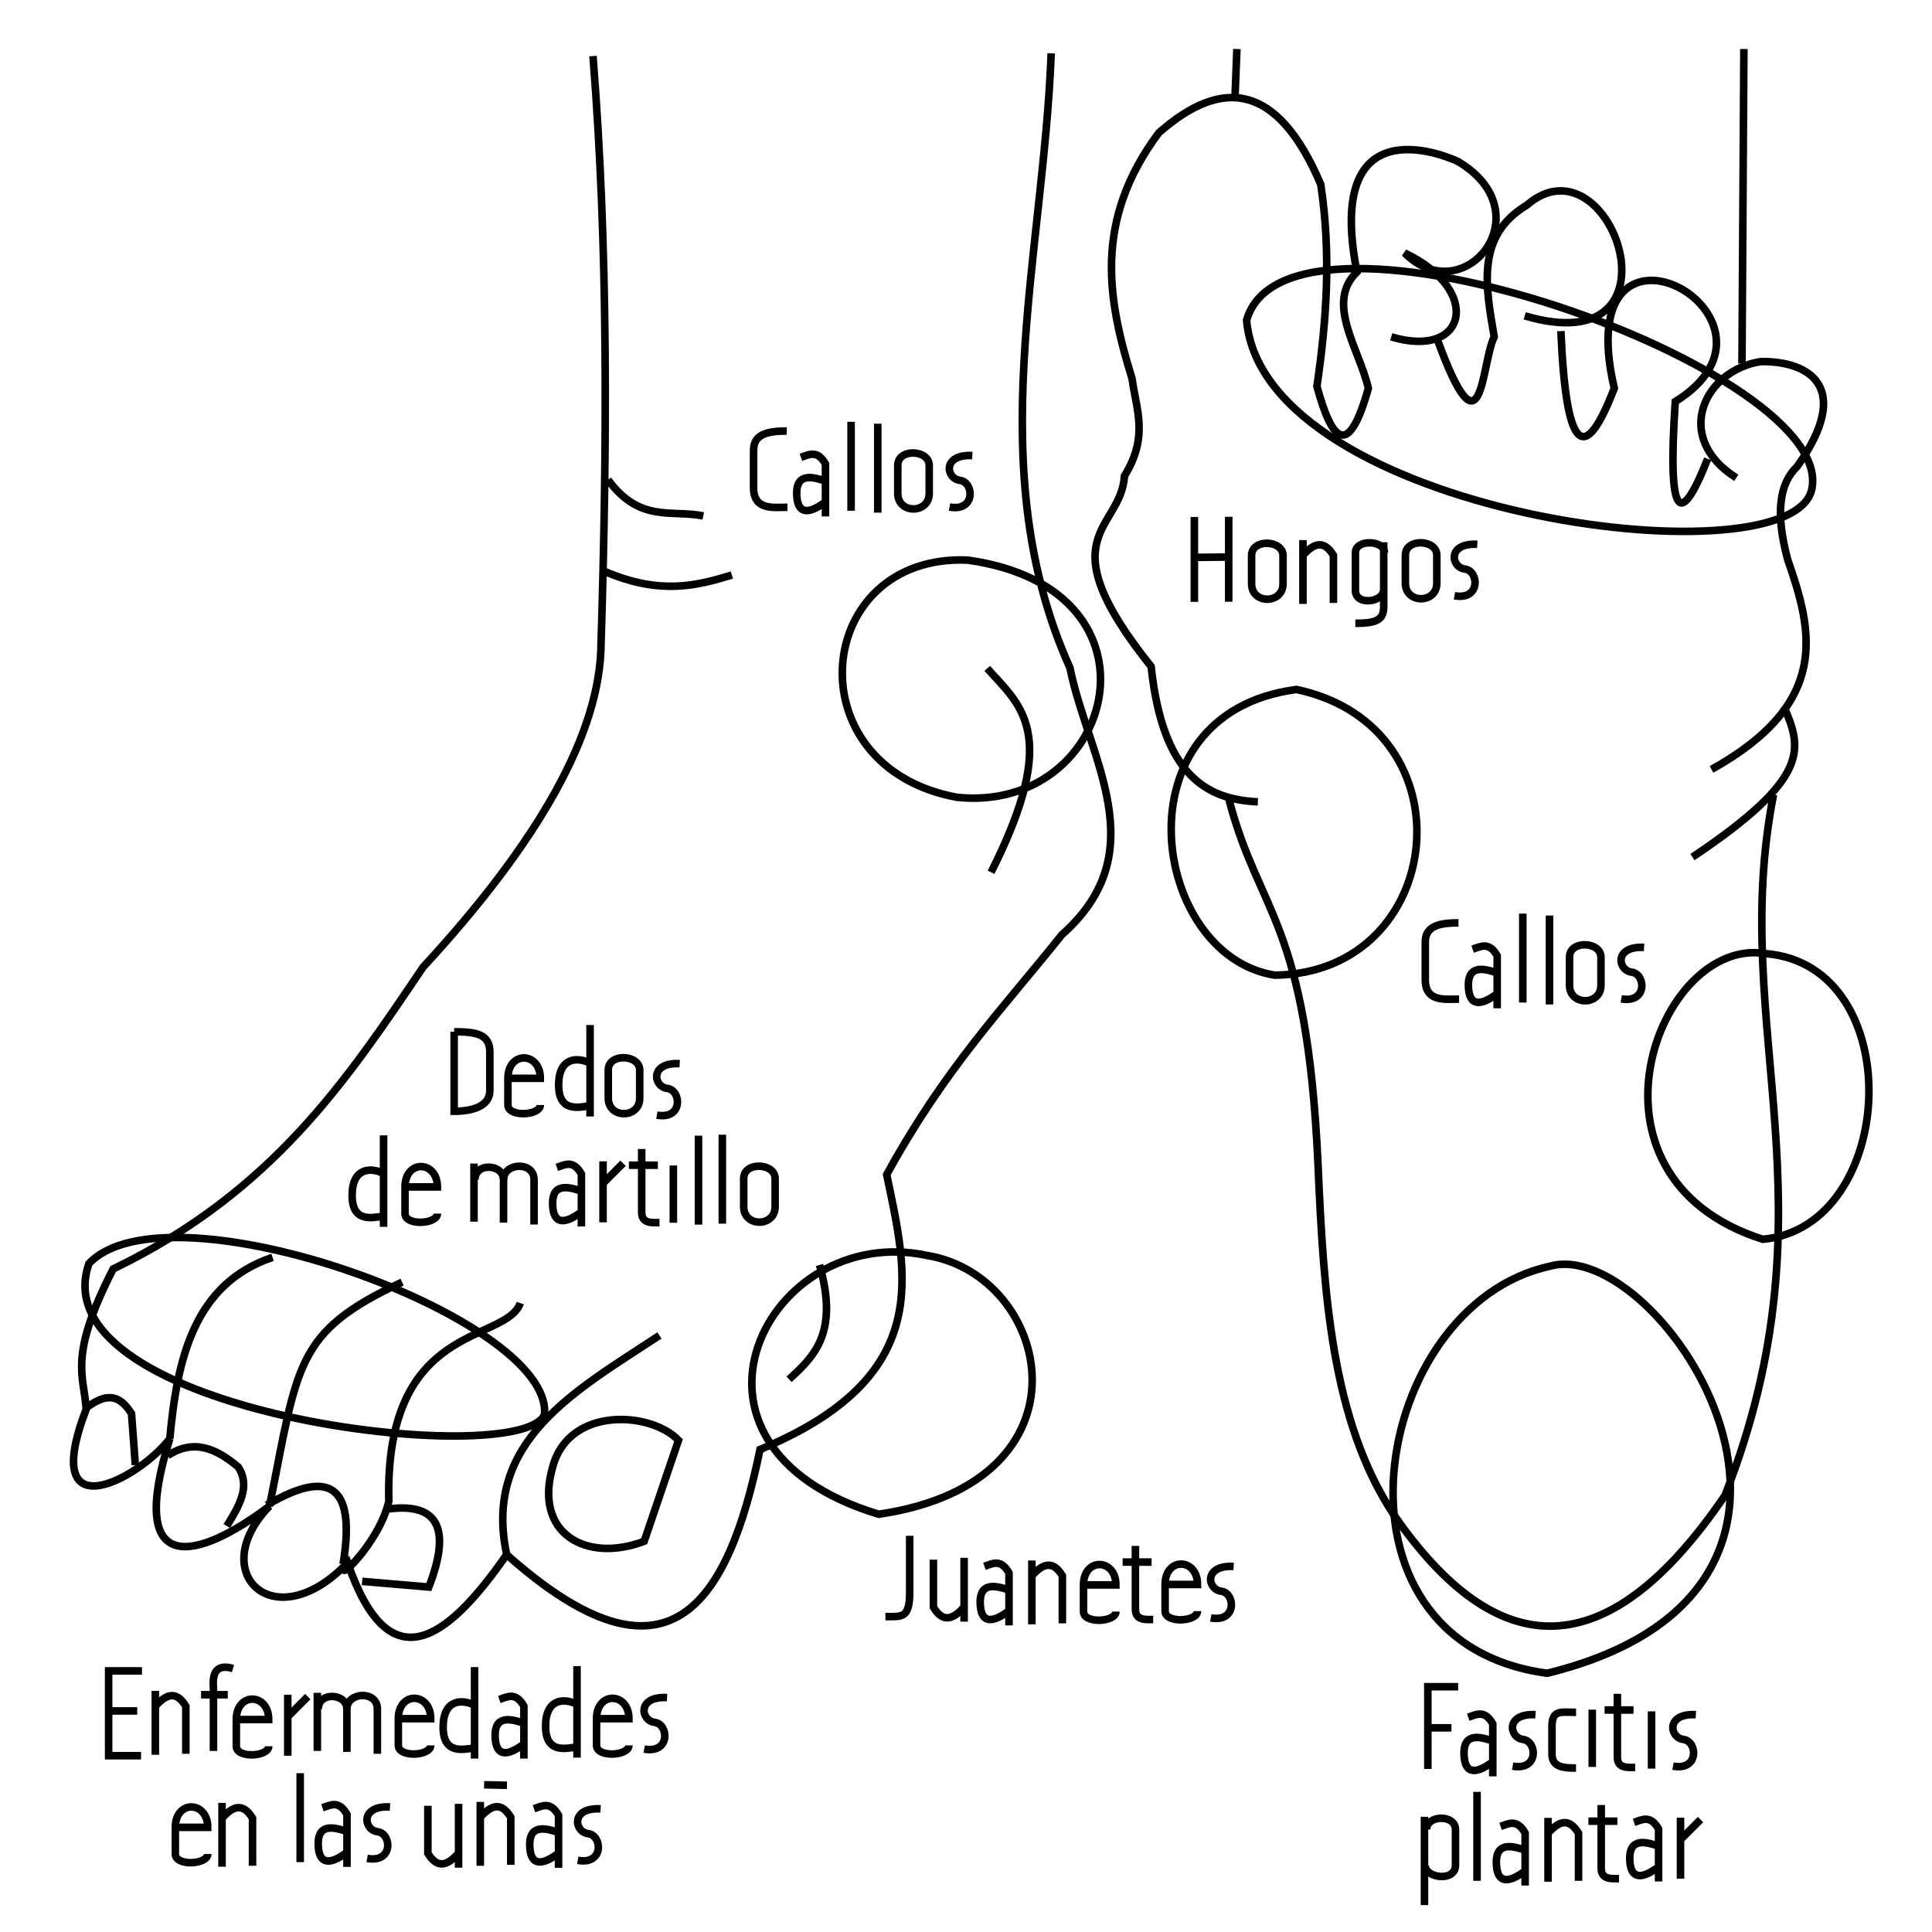 <?xml version="1.0" encoding="UTF-8" standalone="no"?>
<!-- Created with Inkscape (http://www.inkscape.org/) -->

<svg
   xmlns:dc="http://purl.org/dc/elements/1.1/"
   xmlns:cc="http://creativecommons.org/ns#"
   xmlns:rdf="http://www.w3.org/1999/02/22-rdf-syntax-ns#"
   xmlns:svg="http://www.w3.org/2000/svg"
   xmlns="http://www.w3.org/2000/svg"
   xmlns:sodipodi="http://sodipodi.sourceforge.net/DTD/sodipodi-0.dtd"
   xmlns:inkscape="http://www.inkscape.org/namespaces/inkscape"
   width="256"
   height="256"
   viewBox="0 0 67.733 67.733"
   version="1.1"
   id="svg1405"
   inkscape:version="0.92.2 (5c3e80d, 2017-08-06)"
   sodipodi:docname="fig11.svg">
  <defs
     id="defs1399" />
  <sodipodi:namedview
     id="base"
     pagecolor="#ffffff"
     bordercolor="#666666"
     borderopacity="1.0"
     inkscape:pageopacity="0.0"
     inkscape:pageshadow="2"
     inkscape:zoom="1.4"
     inkscape:cx="272.70632"
     inkscape:cy="188.24093"
     inkscape:document-units="px"
     inkscape:current-layer="layer2"
     showgrid="false"
     units="px"
     inkscape:window-width="1366"
     inkscape:window-height="745"
     inkscape:window-x="-8"
     inkscape:window-y="-8"
     inkscape:window-maximized="1"
     inkscape:snap-global="false"
     showguides="true"
     inkscape:guide-bbox="true">
    <sodipodi:guide
       position="42.64,46.645"
       orientation="0,1"
       id="guide1660"
       inkscape:locked="false" />
  </sodipodi:namedview>
  <g
     inkscape:groupmode="layer"
     id="layer2"
     inkscape:label="Capa 2"
     style="display:inline">
    <path
       style="fill:none;stroke:#000000;stroke-width:0.265px;stroke-linecap:butt;stroke-linejoin:miter;stroke-opacity:1"
       d="m 20.789,1.965 c 0.536,6.719 0.498,13.63 0.283,20.6 -0.023,3.137 -2.182,6.942 -6.237,11.339 -2.658,3.929 -5.262,7.881 -10.867,10.583 -1.583,3.087 -1.024,3.727 -0.945,4.914 -1.68,4.373 1.863,2.432 2.929,1.039 -1.547,4.942 0.993,4.25 3.496,2.362 -2.267,2.345 0.18,4.68 2.74,1.984 1.421,4.137 3.403,2.845 5.575,-0.283 5.635,5.011 7.749,1.807 8.882,-3.685 6.131,-2.548 5.175,-6.109 4.441,-9.638 2.047,-3.736 4.095,-5.844 6.142,-8.41 3.31,-2.929 0.922,-6.193 0.283,-9.355 C 34.367,16.423 36.575,9.085 36.853,1.871"
       id="path817"
       inkscape:connector-curvature="0"
       sodipodi:nodetypes="cccccccccccccc" />
    <path
       style="fill:none;stroke:#000000;stroke-width:0.265px;stroke-linecap:butt;stroke-linejoin:miter;stroke-opacity:1"
       d="m 43.089,28.046 c 1.069,4.052 2.721,4.225 3.118,12.757 0.195,4.524 0.475,8.995 2.646,12.284 3.631,5.263 7.488,5.412 11.623,-0.661 4.001,-10.213 0.095,-16.379 1.701,-24.568"
       id="path819"
       inkscape:connector-curvature="0"
       sodipodi:nodetypes="ccccc" />
    <path
       style="fill:none;stroke:#000000;stroke-width:0.265px;stroke-linecap:butt;stroke-linejoin:miter;stroke-opacity:1"
       d="M 5.953,50.441 C 6.213,47.581 6.831,45.003 9.555,44.08"
       id="path821"
       inkscape:connector-curvature="0"
       sodipodi:nodetypes="cc" />
    <path
       style="fill:none;stroke:#000000;stroke-width:0.265px;stroke-linecap:butt;stroke-linejoin:miter;stroke-opacity:1"
       d="M 9.449,52.803 C 10.448,47.821 10.34,46.698 14.098,44.949"
       id="path823"
       inkscape:connector-curvature="0"
       sodipodi:nodetypes="cc" />
    <path
       style="fill:none;stroke:#000000;stroke-width:0.265px;stroke-linecap:butt;stroke-linejoin:miter;stroke-opacity:1"
       d="m 12.19,54.788 c -0.603,0.902 1.101,-0.646 1.441,-2.155 -0.15,-6.325 4.095,-5.524 4.61,-6.949"
       id="path825"
       inkscape:connector-curvature="0"
       sodipodi:nodetypes="ccc" />
    <path
       style="fill:none;stroke:#000000;stroke-width:0.265px;stroke-linecap:butt;stroke-linejoin:miter;stroke-opacity:1"
       d="m 17.765,54.504 c -0.857,-4.002 2.422,-5.749 5.354,-7.685"
       id="path827"
       inkscape:connector-curvature="0"
       sodipodi:nodetypes="cc" />
    <path
       style="fill:none;stroke:#000000;stroke-width:0.265px;stroke-linecap:butt;stroke-linejoin:miter;stroke-opacity:1"
       d="m 3.007,49.359 c 0.535,-0.367 1.069,-0.657 1.604,0.2 l 0.134,1.804"
       id="path829"
       inkscape:connector-curvature="0"
       sodipodi:nodetypes="ccc" />
    <path
       style="fill:none;stroke:#000000;stroke-width:0.265px;stroke-linecap:butt;stroke-linejoin:miter;stroke-opacity:1"
       d="m 5.88,51.029 c 0.93,-0.605 1.719,-0.231 2.472,0.401 0.449,0.69 0.019,1.381 -0.401,2.071"
       id="path831"
       inkscape:connector-curvature="0"
       sodipodi:nodetypes="ccc" />
    <path
       style="fill:none;stroke:#000000;stroke-width:0.265px;stroke-linecap:butt;stroke-linejoin:miter;stroke-opacity:1"
       d="m 9.354,52.766 c 2.438,-1.437 3.081,-0.405 2.673,2.071"
       id="path833"
       inkscape:connector-curvature="0"
       sodipodi:nodetypes="cc" />
    <path
       style="fill:none;stroke:#000000;stroke-width:0.265px;stroke-linecap:butt;stroke-linejoin:miter;stroke-opacity:1"
       d="m 13.631,52.9 c 1.678,-0.211 2.219,0.635 1.403,2.74 l -2.339,-0.2"
       id="path835"
       inkscape:connector-curvature="0"
       sodipodi:nodetypes="ccc" />
    <path
       style="fill:none;stroke:#000000;stroke-width:0.265px;stroke-linecap:butt;stroke-linejoin:miter;stroke-opacity:1"
       d="m 23.787,50.494 -1.203,3.541 c -2.015,0.764 -3.887,-0.253 -3.207,-2.606 0.563,-2.131 3.445,-1.949 4.41,-0.935 z"
       id="path837"
       inkscape:connector-curvature="0"
       sodipodi:nodetypes="cccc" />
    <path
       style="fill:none;stroke:#000000;stroke-width:0.265px;stroke-linecap:butt;stroke-linejoin:miter;stroke-opacity:1"
       d="m 27.662,48.356 c 0.887,-0.805 1.749,-1.636 1.069,-4.009"
       id="path839"
       inkscape:connector-curvature="0"
       sodipodi:nodetypes="cc" />
    <path
       style="fill:none;stroke:#000000;stroke-width:0.265px;stroke-linecap:butt;stroke-linejoin:miter;stroke-opacity:1"
       d="m 34.611,23.433 c 1.14,1.288 2.611,2.244 0.134,7.149"
       id="path841"
       inkscape:connector-curvature="0"
       sodipodi:nodetypes="cc" />
    <path
       style="fill:none;stroke:#000000;stroke-width:0.265px;stroke-linecap:butt;stroke-linejoin:miter;stroke-opacity:1"
       d="m 21.315,16.818 c 1.114,1.522 2.227,1.043 3.341,1.27"
       id="path843"
       inkscape:connector-curvature="0"
       sodipodi:nodetypes="cc" />
    <path
       style="fill:none;stroke:#000000;stroke-width:0.265px;stroke-linecap:butt;stroke-linejoin:miter;stroke-opacity:1"
       d="m 21.181,20.026 c 1.947,0.84 3.228,0.516 4.477,0.134"
       id="path845"
       inkscape:connector-curvature="0"
       sodipodi:nodetypes="cc" />
    <path
       style="fill:none;stroke:#000000;stroke-width:0.265px;stroke-linecap:butt;stroke-linejoin:miter;stroke-opacity:1"
       d="m 44.099,28.111 c -1.819,-0.081 -3.337,-0.951 -3.742,-4.744 -3.711,-4.635 -1.05,-4.756 -0.935,-6.682 0.866,-1.395 0.404,-2.347 0.267,-3.408 -0.849,-2.744 -1.374,-5.524 0.935,-8.619 2.224,-1.964 4.167,-1.75 5.679,1.804 0.372,2.465 0.202,4.795 -0.134,7.083 0.525,1.925 1.101,2.577 1.804,0.067 -0.328,-1.402 -1.519,-2.995 -0.401,-4.076 -1.13,-5.778 2.965,-4.144 3.541,-3.875 3.048,1.805 0.211,5.292 -1.871,3.207 2.754,1.305 2.187,3.745 -0.468,2.94"
       id="path847"
       inkscape:connector-curvature="0"
       sodipodi:nodetypes="cccccccccccc" />
    <path
       style="fill:none;stroke:#000000;stroke-width:0.265px;stroke-linecap:butt;stroke-linejoin:miter;stroke-opacity:1"
       d="m 50.38,11.874 c 1.613,4.431 1.536,0.895 2.005,-0.067 -0.302,-1.764 -0.645,-3.541 1.136,-4.61 2.958,-2.574 5.756,5.602 -0.067,3.875"
       id="path849"
       inkscape:connector-curvature="0"
       sodipodi:nodetypes="cccc" />
    <path
       style="fill:none;stroke:#000000;stroke-width:0.265px;stroke-linecap:butt;stroke-linejoin:miter;stroke-opacity:1"
       d="m 54.723,11.607 c 0.175,4.171 0.805,4.782 1.871,2.005 -1.667,-7.172 6.864,-2.467 2.138,0.468 -0.275,4.123 0.164,4.471 1.136,2.005"
       id="path851"
       inkscape:connector-curvature="0"
       sodipodi:nodetypes="cccc" />
    <path
       style="fill:none;stroke:#000000;stroke-width:0.265px;stroke-linecap:butt;stroke-linejoin:miter;stroke-opacity:1"
       d="m 60.871,16.752 c -2.253,-1.426 -1.119,-3.782 0.869,-4.076 1.654,-0.019 3.254,0.86 1.27,3.675 -0.62,0.583 -0.783,1.623 -0.334,3.274 0.874,2.511 1.518,5.014 -2.673,7.35"
       id="path853"
       inkscape:connector-curvature="0"
       sodipodi:nodetypes="ccccc" />
    <path
       style="fill:none;stroke:#000000;stroke-width:0.265px;stroke-linecap:butt;stroke-linejoin:miter;stroke-opacity:1"
       d="m 62.541,24.77 c 0.628,1.461 0.974,2.482 -3.207,5.279"
       id="path855"
       inkscape:connector-curvature="0"
       sodipodi:nodetypes="cc" />
    <path
       style="fill:none;stroke:#000000;stroke-width:0.265px;stroke-linecap:butt;stroke-linejoin:miter;stroke-opacity:1"
       d="m 4.978,58.579 h -1.169 v 2.973 h 1.136"
       id="path857"
       inkscape:connector-curvature="0" />
    <path
       style="fill:none;stroke:#000000;stroke-width:0.265px;stroke-linecap:butt;stroke-linejoin:miter;stroke-opacity:1"
       d="M 3.775,59.983 H 4.811"
       id="path859"
       inkscape:connector-curvature="0" />
    <path
       style="fill:none;stroke:#000000;stroke-width:0.265px;stroke-linecap:butt;stroke-linejoin:miter;stroke-opacity:1"
       d="m 5.446,59.281 v 2.238"
       id="path861"
       inkscape:connector-curvature="0" />
    <path
       style="fill:none;stroke:#000000;stroke-width:0.265px;stroke-linecap:butt;stroke-linejoin:miter;stroke-opacity:1"
       d="m 5.446,59.815 c 0.356,-0.391 0.713,-0.581 1.069,0 v 1.67"
       id="path863"
       inkscape:connector-curvature="0"
       sodipodi:nodetypes="ccc" />
    <path
       style="fill:none;stroke:#000000;stroke-width:0.265px;stroke-linecap:butt;stroke-linejoin:miter;stroke-opacity:1"
       d="M 7.484,61.386 V 59.181 C 7.423,58.519 7.695,58.356 8.168,58.496"
       id="path865"
       inkscape:connector-curvature="0"
       sodipodi:nodetypes="ccc" />
    <path
       style="fill:none;stroke:#000000;stroke-width:0.265px;stroke-linecap:butt;stroke-linejoin:miter;stroke-opacity:1"
       d="M 7.049,59.415 H 7.985"
       id="path867"
       inkscape:connector-curvature="0" />
    <path
       style="fill:none;stroke:#000000;stroke-width:0.265px;stroke-linecap:butt;stroke-linejoin:miter;stroke-opacity:1"
       d="m 9.421,61.219 c 0,0.375 -1.136,0.435 -1.136,0 v -0.935 c 0,-0.97 1.136,-0.935 1.136,0 H 8.319"
       id="path869"
       inkscape:connector-curvature="0"
       sodipodi:nodetypes="ccccc" />
    <path
       style="fill:none;stroke:#000000;stroke-width:0.265px;stroke-linecap:butt;stroke-linejoin:miter;stroke-opacity:1"
       d="m 15.101,61.19 c 0,0.375 -1.136,0.435 -1.136,0 v -0.935 c 0,-0.97 1.136,-0.935 1.136,0 h -1.102"
       id="path869-4"
       inkscape:connector-curvature="0"
       sodipodi:nodetypes="ccccc" />
    <path
       style="fill:none;stroke:#000000;stroke-width:0.265px;stroke-linecap:butt;stroke-linejoin:miter;stroke-opacity:1"
       d="m 16.638,58.446 v 3.207"
       id="path896"
       inkscape:connector-curvature="0" />
    <path
       style="fill:none;stroke:#000000;stroke-width:0.265px;stroke-linecap:butt;stroke-linejoin:miter;stroke-opacity:1"
       d="m 16.638,59.782 c -0.452,-0.225 -1.102,-0.203 -1.102,0.768 0,0.971 0.713,0.777 1.069,0.735"
       id="path898"
       inkscape:connector-curvature="0"
       sodipodi:nodetypes="czc" />
    <path
       transform="translate(0,-229.267)"
       style="display:inline;fill:none;stroke:#000000;stroke-width:0.265px;stroke-linecap:butt;stroke-linejoin:miter;stroke-opacity:1"
       d="m 10.089,288.681 v 2.138"
       id="path871"
       inkscape:connector-curvature="0" />
    <path
       transform="translate(0,-229.267)"
       style="display:inline;fill:none;stroke:#000000;stroke-width:0.265px;stroke-linecap:butt;stroke-linejoin:miter;stroke-opacity:1"
       d="m 10.123,289.416 0.668,-0.668"
       id="path873"
       inkscape:connector-curvature="0" />
    <path
       transform="translate(0,-229.267)"
       style="display:inline;fill:none;stroke:#000000;stroke-width:0.265px;stroke-linecap:butt;stroke-linejoin:miter;stroke-opacity:1"
       d="m 11.125,288.614 v 2.038"
       id="path875"
       inkscape:connector-curvature="0" />
    <path
       transform="translate(0,-229.267)"
       style="display:inline;fill:none;stroke:#000000;stroke-width:0.265px;stroke-linecap:butt;stroke-linejoin:miter;stroke-opacity:1"
       d="m 11.159,289.182 c 0,-0.618 1.002,-0.556 1.002,0 v 1.503"
       id="path877"
       inkscape:connector-curvature="0"
       sodipodi:nodetypes="ccc" />
    <path
       transform="translate(0,-229.267)"
       style="display:inline;fill:none;stroke:#000000;stroke-width:0.265px;stroke-linecap:butt;stroke-linejoin:miter;stroke-opacity:1"
       d="m 12.161,289.182 c 0,-0.6 1.069,-0.662 1.069,0 v 1.57"
       id="path879"
       inkscape:connector-curvature="0"
       sodipodi:nodetypes="ccc" />
    <path
       style="fill:none;stroke:#000000;stroke-width:0.265px;stroke-linecap:butt;stroke-linejoin:miter;stroke-opacity:1"
       d="m 17.506,59.582 c 0.287,-0.098 0.574,-0.272 0.861,0.231 v 1.841"
       id="path905"
       inkscape:connector-curvature="0"
       sodipodi:nodetypes="ccc" />
    <path
       style="fill:none;stroke:#000000;stroke-width:0.265px;stroke-linecap:butt;stroke-linejoin:miter;stroke-opacity:1"
       d="m 18.308,61.185 c -0.316,0.223 -0.898,0.56 -0.948,-0.254 -0.05,-0.814 0.537,-0.669 0.938,-0.541"
       id="path907"
       inkscape:connector-curvature="0"
       sodipodi:nodetypes="czc" />
    <path
       style="fill:none;stroke:#000000;stroke-width:0.265px;stroke-linecap:butt;stroke-linejoin:miter;stroke-opacity:1"
       d="m 20.229,58.412 v 3.207"
       id="path896-3"
       inkscape:connector-curvature="0" />
    <path
       style="fill:none;stroke:#000000;stroke-width:0.265px;stroke-linecap:butt;stroke-linejoin:miter;stroke-opacity:1"
       d="m 20.229,59.749 c -0.452,-0.225 -1.102,-0.203 -1.102,0.768 0,0.971 0.713,0.777 1.069,0.735"
       id="path898-4"
       inkscape:connector-curvature="0"
       sodipodi:nodetypes="czc" />
    <path
       style="fill:none;stroke:#000000;stroke-width:0.265px;stroke-linecap:butt;stroke-linejoin:miter;stroke-opacity:1"
       d="m 22.05,61.19 c 0,0.375 -1.136,0.435 -1.136,0 v -0.935 c 0,-0.97 1.136,-0.935 1.136,0 H 20.947"
       id="path869-4-0"
       inkscape:connector-curvature="0"
       sodipodi:nodetypes="ccccc" />
    <path
       style="fill:none;stroke:#000000;stroke-width:0.265px;stroke-linecap:butt;stroke-linejoin:miter;stroke-opacity:1"
       d="m 23.386,59.515 c -1.063,-0.057 -0.929,0.807 -0.434,0.869 0.495,0.061 0.559,1.105 -0.367,0.935"
       id="path952"
       inkscape:connector-curvature="0"
       sodipodi:nodetypes="czc" />
    <path
       style="fill:none;stroke:#000000;stroke-width:0.265px;stroke-linecap:butt;stroke-linejoin:miter;stroke-opacity:1"
       d="m 7.283,64.999 c 0,0.375 -1.136,0.435 -1.136,0 v -0.935 c 0,-0.97 1.136,-0.935 1.136,0 H 6.181"
       id="path869-4-0-3"
       inkscape:connector-curvature="0"
       sodipodi:nodetypes="ccccc" />
    <path
       style="fill:none;stroke:#000000;stroke-width:0.265px;stroke-linecap:butt;stroke-linejoin:miter;stroke-opacity:1"
       d="m 7.784,63.206 v 2.238"
       id="path861-9"
       inkscape:connector-curvature="0" />
    <path
       style="fill:none;stroke:#000000;stroke-width:0.265px;stroke-linecap:butt;stroke-linejoin:miter;stroke-opacity:1"
       d="m 7.784,63.741 c 0.356,-0.391 0.713,-0.581 1.069,0 v 1.67"
       id="path863-2"
       inkscape:connector-curvature="0"
       sodipodi:nodetypes="ccc" />
    <path
       style="fill:none;stroke:#000000;stroke-width:0.265px;stroke-linecap:butt;stroke-linejoin:miter;stroke-opacity:1"
       d="m 16.838,63.173 v 2.238"
       id="path861-8"
       inkscape:connector-curvature="0" />
    <path
       style="fill:none;stroke:#000000;stroke-width:0.265px;stroke-linecap:butt;stroke-linejoin:miter;stroke-opacity:1"
       d="m 16.838,63.708 c 0.356,-0.391 0.713,-0.581 1.069,0 v 1.67"
       id="path863-8"
       inkscape:connector-curvature="0"
       sodipodi:nodetypes="ccc" />
    <path
       style="fill:none;stroke:#000000;stroke-width:0.265px;stroke-linecap:butt;stroke-linejoin:miter;stroke-opacity:1"
       d="m 11.304,63.378 c 0.287,-0.098 0.574,-0.272 0.861,0.231 v 1.841"
       id="path905-8"
       inkscape:connector-curvature="0"
       sodipodi:nodetypes="ccc" />
    <path
       style="fill:none;stroke:#000000;stroke-width:0.265px;stroke-linecap:butt;stroke-linejoin:miter;stroke-opacity:1"
       d="m 12.106,64.982 c -0.316,0.223 -0.898,0.56 -0.948,-0.254 -0.05,-0.814 0.537,-0.669 0.938,-0.541"
       id="path907-1"
       inkscape:connector-curvature="0"
       sodipodi:nodetypes="czc" />
    <path
       style="fill:none;stroke:#000000;stroke-width:0.265px;stroke-linecap:butt;stroke-linejoin:miter;stroke-opacity:1"
       d="m 18.721,63.411 c 0.287,-0.098 0.574,-0.272 0.861,0.231 v 1.841"
       id="path905-3"
       inkscape:connector-curvature="0"
       sodipodi:nodetypes="ccc" />
    <path
       style="fill:none;stroke:#000000;stroke-width:0.265px;stroke-linecap:butt;stroke-linejoin:miter;stroke-opacity:1"
       d="m 19.522,65.015 c -0.316,0.223 -0.898,0.56 -0.948,-0.254 -0.05,-0.814 0.537,-0.669 0.938,-0.541"
       id="path907-14"
       inkscape:connector-curvature="0"
       sodipodi:nodetypes="czc" />
    <path
       style="fill:none;stroke:#000000;stroke-width:0.265px;stroke-linecap:butt;stroke-linejoin:miter;stroke-opacity:1"
       d="m 21.056,63.416 c -1.063,-0.057 -0.929,0.807 -0.434,0.869 0.495,0.061 0.559,1.105 -0.367,0.935"
       id="path952-0"
       inkscape:connector-curvature="0"
       sodipodi:nodetypes="czc" />
    <path
       style="fill:none;stroke:#000000;stroke-width:0.265px;stroke-linecap:butt;stroke-linejoin:miter;stroke-opacity:1"
       d="m 13.673,63.349 c -1.063,-0.057 -0.929,0.807 -0.434,0.869 0.495,0.061 0.559,1.105 -0.367,0.935"
       id="path952-7"
       inkscape:connector-curvature="0"
       sodipodi:nodetypes="czc" />
    <path
       style="fill:none;stroke:#000000;stroke-width:0.265px;stroke-linecap:butt;stroke-linejoin:miter;stroke-opacity:1"
       d="m 16.077,65.478 v -2.238"
       id="path861-3"
       inkscape:connector-curvature="0" />
    <path
       style="fill:none;stroke:#000000;stroke-width:0.265px;stroke-linecap:butt;stroke-linejoin:miter;stroke-opacity:1"
       d="m 16.07,64.977 c -0.356,0.391 -0.713,0.581 -1.069,0 v -1.67"
       id="path863-26"
       inkscape:connector-curvature="0"
       sodipodi:nodetypes="ccc" />
    <path
       style="fill:none;stroke:#000000;stroke-width:0.265px;stroke-linecap:butt;stroke-linejoin:miter;stroke-opacity:1"
       d="m 16.972,62.572 0.802,0.017"
       id="path1060"
       inkscape:connector-curvature="0" />
    <path
       style="fill:none;stroke:#000000;stroke-width:0.265px;stroke-linecap:butt;stroke-linejoin:miter;stroke-opacity:1"
       d="m 33.8,56.852 v -2.238"
       id="path861-3-6"
       inkscape:connector-curvature="0" />
    <path
       style="fill:none;stroke:#000000;stroke-width:0.265px;stroke-linecap:butt;stroke-linejoin:miter;stroke-opacity:1"
       d="m 33.793,56.35 c -0.356,0.391 -0.713,0.581 -1.069,0 v -1.67"
       id="path863-26-8"
       inkscape:connector-curvature="0"
       sodipodi:nodetypes="ccc" />
    <path
       style="fill:none;stroke:#000000;stroke-width:0.265px;stroke-linecap:butt;stroke-linejoin:miter;stroke-opacity:1"
       d="m 34.513,54.913 c 0.287,-0.098 0.574,-0.272 0.861,0.231 v 1.841"
       id="path905-37"
       inkscape:connector-curvature="0"
       sodipodi:nodetypes="ccc" />
    <path
       style="fill:none;stroke:#000000;stroke-width:0.265px;stroke-linecap:butt;stroke-linejoin:miter;stroke-opacity:1"
       d="m 35.314,56.516 c -0.316,0.223 -0.898,0.56 -0.948,-0.254 -0.05,-0.814 0.537,-0.669 0.938,-0.541"
       id="path907-16"
       inkscape:connector-curvature="0"
       sodipodi:nodetypes="czc" />
    <path
       style="fill:none;stroke:#000000;stroke-width:0.265px;stroke-linecap:butt;stroke-linejoin:miter;stroke-opacity:1"
       d="m 36.176,54.708 v 2.238"
       id="path861-8-2"
       inkscape:connector-curvature="0" />
    <path
       style="fill:none;stroke:#000000;stroke-width:0.265px;stroke-linecap:butt;stroke-linejoin:miter;stroke-opacity:1"
       d="m 36.176,55.242 c 0.356,-0.391 0.713,-0.581 1.069,0 v 1.67"
       id="path863-8-4"
       inkscape:connector-curvature="0"
       sodipodi:nodetypes="ccc" />
    <path
       style="fill:none;stroke:#000000;stroke-width:0.265px;stroke-linecap:butt;stroke-linejoin:miter;stroke-opacity:1"
       d="m 39.122,56.5 c 0,0.375 -1.136,0.435 -1.136,0 v -0.935 c 0,-0.97 1.136,-0.935 1.136,0 h -1.102"
       id="path869-4-0-7"
       inkscape:connector-curvature="0"
       sodipodi:nodetypes="ccccc" />
    <path
       style="fill:none;stroke:#000000;stroke-width:0.265px;stroke-linecap:butt;stroke-linejoin:miter;stroke-opacity:1"
       d="m 41.983,56.484 c 0,0.375 -1.136,0.435 -1.136,0 V 55.549 c 0,-0.97 1.136,-0.935 1.136,0 h -1.102"
       id="path869-4-0-74"
       inkscape:connector-curvature="0"
       sodipodi:nodetypes="ccccc" />
    <path
       style="fill:none;stroke:#000000;stroke-width:0.265px;stroke-linecap:butt;stroke-linejoin:miter;stroke-opacity:1"
       d="m 43.249,54.917 c -1.063,-0.057 -0.929,0.807 -0.434,0.869 0.495,0.061 0.559,1.105 -0.367,0.935"
       id="path952-5"
       inkscape:connector-curvature="0"
       sodipodi:nodetypes="czc" />
    <path
       style="fill:none;stroke:#000000;stroke-width:0.265px;stroke-linecap:butt;stroke-linejoin:miter;stroke-opacity:1"
       d="m 31.892,53.843 v 1.984 c 0,0.945 -0.298,0.837 -0.85,0.85"
       id="path1152"
       inkscape:connector-curvature="0"
       sodipodi:nodetypes="ccc" />
    <path
       style="fill:none;stroke:#000000;stroke-width:0.265px;stroke-linecap:butt;stroke-linejoin:miter;stroke-opacity:1"
       d="m 39.806,54.197 v 2.221 c 0,0.401 0.366,0.36 0.624,0.36"
       id="path1154"
       inkscape:connector-curvature="0"
       sodipodi:nodetypes="ccc" />
    <path
       style="fill:none;stroke:#000000;stroke-width:0.265px;stroke-linecap:butt;stroke-linejoin:miter;stroke-opacity:1"
       d="m 39.357,54.764 h 1.016"
       id="path1156"
       inkscape:connector-curvature="0" />
    <path
       style="fill:none;stroke:#000000;stroke-width:0.265px;stroke-linecap:butt;stroke-linejoin:miter;stroke-opacity:1"
       d="m 53.832,60.114 c -1.063,-0.057 -0.929,0.807 -0.434,0.869 0.495,0.061 0.559,1.105 -0.367,0.935"
       id="path952-5-9"
       inkscape:connector-curvature="0"
       sodipodi:nodetypes="czc" />
    <path
       style="fill:none;stroke:#000000;stroke-width:0.265px;stroke-linecap:butt;stroke-linejoin:miter;stroke-opacity:1"
       d="m 59.454,60.114 c -1.063,-0.057 -0.929,0.807 -0.434,0.869 0.495,0.061 0.559,1.105 -0.367,0.935"
       id="path952-5-0"
       inkscape:connector-curvature="0"
       sodipodi:nodetypes="czc" />
    <path
       style="fill:none;stroke:#000000;stroke-width:0.265px;stroke-linecap:butt;stroke-linejoin:miter;stroke-opacity:1"
       d="m 51.474,60.204 c 0.287,-0.098 0.574,-0.272 0.861,0.231 v 1.841"
       id="path905-37-2"
       inkscape:connector-curvature="0"
       sodipodi:nodetypes="ccc" />
    <path
       style="fill:none;stroke:#000000;stroke-width:0.265px;stroke-linecap:butt;stroke-linejoin:miter;stroke-opacity:1"
       d="m 52.276,61.808 c -0.316,0.223 -0.898,0.56 -0.948,-0.254 -0.05,-0.814 0.537,-0.669 0.938,-0.541"
       id="path907-16-1"
       inkscape:connector-curvature="0"
       sodipodi:nodetypes="czc" />
    <path
       style="fill:none;stroke:#000000;stroke-width:0.265px;stroke-linecap:butt;stroke-linejoin:miter;stroke-opacity:1"
       d="m 52.608,64.031 c 0.287,-0.098 0.574,-0.272 0.861,0.231 v 1.841"
       id="path905-37-6"
       inkscape:connector-curvature="0"
       sodipodi:nodetypes="ccc" />
    <path
       style="fill:none;stroke:#000000;stroke-width:0.265px;stroke-linecap:butt;stroke-linejoin:miter;stroke-opacity:1"
       d="m 53.41,65.635 c -0.316,0.223 -0.898,0.56 -0.948,-0.254 -0.05,-0.814 0.537,-0.669 0.938,-0.541"
       id="path907-16-17"
       inkscape:connector-curvature="0"
       sodipodi:nodetypes="czc" />
    <path
       style="fill:none;stroke:#000000;stroke-width:0.265px;stroke-linecap:butt;stroke-linejoin:miter;stroke-opacity:1"
       d="m 57.286,63.89 c 0.287,-0.098 0.574,-0.272 0.861,0.231 v 1.841"
       id="path905-37-4"
       inkscape:connector-curvature="0"
       sodipodi:nodetypes="ccc" />
    <path
       style="fill:none;stroke:#000000;stroke-width:0.265px;stroke-linecap:butt;stroke-linejoin:miter;stroke-opacity:1"
       d="m 58.087,65.493 c -0.316,0.223 -0.898,0.56 -0.948,-0.254 -0.05,-0.814 0.537,-0.669 0.938,-0.541"
       id="path907-16-3"
       inkscape:connector-curvature="0"
       sodipodi:nodetypes="czc" />
    <path
       style="fill:none;stroke:#000000;stroke-width:0.265px;stroke-linecap:butt;stroke-linejoin:miter;stroke-opacity:1"
       d="m 54.272,63.732 v 2.238"
       id="path861-8-2-5"
       inkscape:connector-curvature="0" />
    <path
       style="fill:none;stroke:#000000;stroke-width:0.265px;stroke-linecap:butt;stroke-linejoin:miter;stroke-opacity:1"
       d="m 54.272,64.267 c 0.356,-0.391 0.713,-0.581 1.069,0 v 1.67"
       id="path863-8-4-5"
       inkscape:connector-curvature="0"
       sodipodi:nodetypes="ccc" />
    <path
       style="fill:none;stroke:#000000;stroke-width:0.265px;stroke-linecap:butt;stroke-linejoin:miter;stroke-opacity:1"
       d="m 56.703,59.383 v 2.221 c 0,0.401 0.366,0.36 0.624,0.36"
       id="path1154-7"
       inkscape:connector-curvature="0"
       sodipodi:nodetypes="ccc" />
    <path
       style="fill:none;stroke:#000000;stroke-width:0.265px;stroke-linecap:butt;stroke-linejoin:miter;stroke-opacity:1"
       d="m 56.254,59.95 h 1.016"
       id="path1156-3"
       inkscape:connector-curvature="0" />
    <path
       style="fill:none;stroke:#000000;stroke-width:0.265px;stroke-linecap:butt;stroke-linejoin:miter;stroke-opacity:1"
       d="m 56.136,63.281 v 2.221 c 0,0.401 0.366,0.36 0.624,0.36"
       id="path1154-6"
       inkscape:connector-curvature="0"
       sodipodi:nodetypes="ccc" />
    <path
       style="fill:none;stroke:#000000;stroke-width:0.265px;stroke-linecap:butt;stroke-linejoin:miter;stroke-opacity:1"
       d="m 55.687,63.848 h 1.016"
       id="path1156-2"
       inkscape:connector-curvature="0" />
    <path
       style="display:inline;fill:none;stroke:#000000;stroke-width:0.265px;stroke-linecap:butt;stroke-linejoin:miter;stroke-opacity:1"
       d="m 58.916,63.725 v 2.138"
       id="path871-6"
       inkscape:connector-curvature="0" />
    <path
       style="display:inline;fill:none;stroke:#000000;stroke-width:0.265px;stroke-linecap:butt;stroke-linejoin:miter;stroke-opacity:1"
       d="m 58.95,64.46 0.668,-0.668"
       id="path873-5"
       inkscape:connector-curvature="0" />
    <path
       style="fill:none;stroke:#000000;stroke-width:0.265px;stroke-linecap:butt;stroke-linejoin:miter;stroke-opacity:1"
       d="M 50.058,62.016 V 59.134 H 51.121"
       id="path1275"
       inkscape:connector-curvature="0" />
    <path
       style="fill:none;stroke:#000000;stroke-width:0.265px;stroke-linecap:butt;stroke-linejoin:miter;stroke-opacity:1"
       d="m 50.082,60.575 h 0.803"
       id="path1277"
       inkscape:connector-curvature="0" />
    <path
       style="fill:none;stroke:#000000;stroke-width:0.265px;stroke-linecap:butt;stroke-linejoin:miter;stroke-opacity:1"
       d="m 55.255,60.032 c -0.503,0 -0.845,-0.111 -0.845,0.488 v 0.977 c 0,0.476 0.443,0.487 0.843,0.487"
       id="path1279"
       inkscape:connector-curvature="0"
       sodipodi:nodetypes="cscc" />
    <path
       style="fill:none;stroke:#000000;stroke-width:0.265px;stroke-linecap:butt;stroke-linejoin:miter;stroke-opacity:1"
       d="m 55.822,59.938 v 2.008"
       id="path1281"
       inkscape:connector-curvature="0" />
    <path
       style="fill:none;stroke:#000000;stroke-width:0.265px;stroke-linecap:butt;stroke-linejoin:miter;stroke-opacity:1"
       d="m 57.901,59.997 v 2.008"
       id="path1281-9"
       inkscape:connector-curvature="0" />
    <path
       style="fill:none;stroke:#000000;stroke-width:0.265px;stroke-linecap:butt;stroke-linejoin:miter;stroke-opacity:1"
       d="m 51.783,62.82 v 3.118"
       id="path1298"
       inkscape:connector-curvature="0" />
    <path
       style="fill:none;stroke:#000000;stroke-width:0.265px;stroke-linecap:butt;stroke-linejoin:miter;stroke-opacity:1"
       d="m 49.94,63.694 v 3.095"
       id="path1300"
       inkscape:connector-curvature="0" />
    <path
       style="fill:none;stroke:#000000;stroke-width:0.265px;stroke-linecap:butt;stroke-linejoin:miter;stroke-opacity:1"
       d="m 50.011,64.143 c 0,-0.516 1.016,-0.545 1.016,0 v 1.252 c 0,0.589 -1.063,0.453 -1.063,0"
       id="path1302"
       inkscape:connector-curvature="0"
       sodipodi:nodetypes="cccc" />
    <path
       style="fill:none;stroke:#000000;stroke-width:0.265px;stroke-linecap:butt;stroke-linejoin:miter;stroke-opacity:1"
       d="m 10.524,62.165 v 3.118"
       id="path1298-5"
       inkscape:connector-curvature="0" />
    <path
       style="display:inline;fill:none;stroke:#000000;stroke-width:0.265px;stroke-linecap:butt;stroke-linejoin:miter;stroke-opacity:1"
       d="m 51.628,33.277 c 0.287,-0.098 0.574,-0.272 0.861,0.231 v 1.841"
       id="path905-37-8"
       inkscape:connector-curvature="0"
       sodipodi:nodetypes="ccc" />
    <path
       style="display:inline;fill:none;stroke:#000000;stroke-width:0.265px;stroke-linecap:butt;stroke-linejoin:miter;stroke-opacity:1"
       d="m 52.43,34.88 c -0.316,0.223 -0.898,0.56 -0.948,-0.254 -0.05,-0.814 0.537,-0.669 0.938,-0.541"
       id="path907-16-6"
       inkscape:connector-curvature="0"
       sodipodi:nodetypes="czc" />
    <path
       style="display:inline;fill:none;stroke:#000000;stroke-width:0.265px;stroke-linecap:butt;stroke-linejoin:miter;stroke-opacity:1"
       d="m 57.639,33.214 c -1.063,-0.057 -0.929,0.807 -0.434,0.869 0.495,0.061 0.559,1.105 -0.367,0.935"
       id="path952-5-7"
       inkscape:connector-curvature="0"
       sodipodi:nodetypes="czc" />
    <path
       style="display:inline;fill:none;stroke:#000000;stroke-width:0.265px;stroke-linecap:butt;stroke-linejoin:miter;stroke-opacity:1"
       d="m 53.387,32.03 v 3.118"
       id="path1298-3"
       inkscape:connector-curvature="0" />
    <path
       style="display:inline;fill:none;stroke:#000000;stroke-width:0.265px;stroke-linecap:butt;stroke-linejoin:miter;stroke-opacity:1"
       d="m 54.323,32.097 v 3.118"
       id="path1298-8"
       inkscape:connector-curvature="0" />
    <path
       style="fill:none;stroke:#000000;stroke-width:0.265px;stroke-linecap:butt;stroke-linejoin:miter;stroke-opacity:1"
       d="m 51.132,32.354 c -0.671,0 -1.164,0.11 -1.164,0.672 v 1.316 c 0,0.805 0.707,0.685 1.186,0.685"
       id="path1373"
       inkscape:connector-curvature="0"
       sodipodi:nodetypes="cccc" />
    <path
       style="fill:none;stroke:#000000;stroke-width:0.265px;stroke-linecap:butt;stroke-linejoin:miter;stroke-opacity:1"
       d="m 56.127,33.556 c 0,-0.549 -1.102,-0.607 -1.102,0 v 0.986 c 0,0.727 1.102,0.72 1.102,0 z"
       id="path1375"
       inkscape:connector-curvature="0"
       sodipodi:nodetypes="ccccc" />
    <path
       style="display:inline;fill:none;stroke:#000000;stroke-width:0.265px;stroke-linecap:butt;stroke-linejoin:miter;stroke-opacity:1"
       d="m 18.943,38.739 c 0,0.375 -1.136,0.435 -1.136,0 v -0.935 c 0,-0.97 1.136,-0.935 1.136,0 h -1.102"
       id="path869-6"
       inkscape:connector-curvature="0"
       sodipodi:nodetypes="ccccc" />
    <path
       style="display:inline;fill:none;stroke:#000000;stroke-width:0.265px;stroke-linecap:butt;stroke-linejoin:miter;stroke-opacity:1"
       d="m 15.335,42.548 c 0,0.375 -1.136,0.435 -1.136,0 v -0.935 c 0,-0.97 1.136,-0.935 1.136,0 h -1.102"
       id="path869-1"
       inkscape:connector-curvature="0"
       sodipodi:nodetypes="ccccc" />
    <path
       style="display:inline;fill:none;stroke:#000000;stroke-width:0.265px;stroke-linecap:butt;stroke-linejoin:miter;stroke-opacity:1"
       d="m 23.829,37.29 c -1.063,-0.057 -0.929,0.807 -0.434,0.869 0.495,0.061 0.559,1.105 -0.367,0.935"
       id="path952-1"
       inkscape:connector-curvature="0"
       sodipodi:nodetypes="czc" />
    <path
       style="display:inline;fill:none;stroke:#000000;stroke-width:0.265px;stroke-linecap:butt;stroke-linejoin:miter;stroke-opacity:1"
       d="m 20.687,35.935 v 3.207"
       id="path896-9"
       inkscape:connector-curvature="0" />
    <path
       style="display:inline;fill:none;stroke:#000000;stroke-width:0.265px;stroke-linecap:butt;stroke-linejoin:miter;stroke-opacity:1"
       d="m 20.687,37.271 c -0.452,-0.225 -1.102,-0.203 -1.102,0.768 0,0.971 0.713,0.777 1.069,0.735"
       id="path898-1"
       inkscape:connector-curvature="0"
       sodipodi:nodetypes="czc" />
    <path
       style="display:inline;fill:none;stroke:#000000;stroke-width:0.265px;stroke-linecap:butt;stroke-linejoin:miter;stroke-opacity:1"
       d="m 19.522,40.927 c 0.287,-0.098 0.574,-0.272 0.861,0.231 v 1.841"
       id="path905-3-3"
       inkscape:connector-curvature="0"
       sodipodi:nodetypes="ccc" />
    <path
       style="display:inline;fill:none;stroke:#000000;stroke-width:0.265px;stroke-linecap:butt;stroke-linejoin:miter;stroke-opacity:1"
       d="m 20.324,42.531 c -0.316,0.223 -0.898,0.56 -0.948,-0.254 -0.05,-0.814 0.537,-0.669 0.938,-0.541"
       id="path907-14-2"
       inkscape:connector-curvature="0"
       sodipodi:nodetypes="czc" />
    <path
       style="display:inline;fill:none;stroke:#000000;stroke-width:0.265px;stroke-linecap:butt;stroke-linejoin:miter;stroke-opacity:1"
       d="m 13.447,39.804 v 3.207"
       id="path896-9-0"
       inkscape:connector-curvature="0" />
    <path
       style="display:inline;fill:none;stroke:#000000;stroke-width:0.265px;stroke-linecap:butt;stroke-linejoin:miter;stroke-opacity:1"
       d="m 13.447,41.14 c -0.452,-0.225 -1.102,-0.203 -1.102,0.768 0,0.971 0.713,0.777 1.069,0.735"
       id="path898-1-1"
       inkscape:connector-curvature="0"
       sodipodi:nodetypes="czc" />
    <path
       style="display:inline;fill:none;stroke:#000000;stroke-width:0.265px;stroke-linecap:butt;stroke-linejoin:miter;stroke-opacity:1"
       d="m 16.618,40.792 v 2.038"
       id="path875-3"
       inkscape:connector-curvature="0" />
    <path
       style="display:inline;fill:none;stroke:#000000;stroke-width:0.265px;stroke-linecap:butt;stroke-linejoin:miter;stroke-opacity:1"
       d="m 16.651,41.36 c 0,-0.618 1.002,-0.556 1.002,0 v 1.503"
       id="path877-4"
       inkscape:connector-curvature="0"
       sodipodi:nodetypes="ccc" />
    <path
       style="display:inline;fill:none;stroke:#000000;stroke-width:0.265px;stroke-linecap:butt;stroke-linejoin:miter;stroke-opacity:1"
       d="m 17.654,41.36 c 0,-0.6 1.069,-0.662 1.069,0 v 1.57"
       id="path879-4"
       inkscape:connector-curvature="0"
       sodipodi:nodetypes="ccc" />
    <path
       style="display:inline;fill:none;stroke:#000000;stroke-width:0.265px;stroke-linecap:butt;stroke-linejoin:miter;stroke-opacity:1"
       d="m 21.142,40.715 v 2.138"
       id="path871-4"
       inkscape:connector-curvature="0" />
    <path
       style="display:inline;fill:none;stroke:#000000;stroke-width:0.265px;stroke-linecap:butt;stroke-linejoin:miter;stroke-opacity:1"
       d="m 21.176,41.45 0.668,-0.668"
       id="path873-8"
       inkscape:connector-curvature="0" />
    <path
       style="display:inline;fill:none;stroke:#000000;stroke-width:0.265px;stroke-linecap:butt;stroke-linejoin:miter;stroke-opacity:1"
       d="m 22.497,40.283 v 2.221 c 0,0.401 0.366,0.36 0.624,0.36"
       id="path1154-2"
       inkscape:connector-curvature="0"
       sodipodi:nodetypes="ccc" />
    <path
       style="display:inline;fill:none;stroke:#000000;stroke-width:0.265px;stroke-linecap:butt;stroke-linejoin:miter;stroke-opacity:1"
       d="M 22.048,40.85 H 23.064"
       id="path1156-5"
       inkscape:connector-curvature="0" />
    <path
       style="display:inline;fill:none;stroke:#000000;stroke-width:0.265px;stroke-linecap:butt;stroke-linejoin:miter;stroke-opacity:1"
       d="m 24.489,39.815 v 3.118"
       id="path1298-5-2"
       inkscape:connector-curvature="0" />
    <path
       style="display:inline;fill:none;stroke:#000000;stroke-width:0.265px;stroke-linecap:butt;stroke-linejoin:miter;stroke-opacity:1"
       d="M 25.324,39.781 V 42.9"
       id="path1298-5-3"
       inkscape:connector-curvature="0" />
    <path
       style="display:inline;fill:none;stroke:#000000;stroke-width:0.265px;stroke-linecap:butt;stroke-linejoin:miter;stroke-opacity:1"
       d="m 27.175,41.318 c 0,-0.549 -1.102,-0.607 -1.102,0 v 0.986 c 0,0.727 1.102,0.72 1.102,0 z"
       id="path1375-0"
       inkscape:connector-curvature="0"
       sodipodi:nodetypes="ccccc" />
    <path
       style="display:inline;fill:none;stroke:#000000;stroke-width:0.265px;stroke-linecap:butt;stroke-linejoin:miter;stroke-opacity:1"
       d="m 22.427,37.515 c 0,-0.549 -1.102,-0.607 -1.102,0 v 0.986 c 0,0.727 1.102,0.72 1.102,0 z"
       id="path1375-5"
       inkscape:connector-curvature="0"
       sodipodi:nodetypes="ccccc" />
    <path
       style="display:inline;fill:none;stroke:#000000;stroke-width:0.265px;stroke-linecap:butt;stroke-linejoin:miter;stroke-opacity:1"
       d="M 23.607,40.86 V 42.868"
       id="path1281-0"
       inkscape:connector-curvature="0" />
    <path
       style="fill:none;stroke:#000000;stroke-width:0.265px;stroke-linecap:butt;stroke-linejoin:miter;stroke-opacity:1"
       d="m 15.922,36.172 v 2.788 c 0.601,0 1.251,-0.161 1.251,-0.722 v -1.356 c 0,-0.633 -0.493,-0.709 -1.251,-0.709 z"
       id="path1581"
       inkscape:connector-curvature="0"
       sodipodi:nodetypes="ccccc" />
    <path
       style="display:inline;fill:none;stroke:#000000;stroke-width:0.265px;stroke-linecap:butt;stroke-linejoin:miter;stroke-opacity:1"
       d="m 44.981,19.479 c 0,-0.549 -1.102,-0.607 -1.102,0 v 0.986 c 0,0.727 1.102,0.72 1.102,0 z"
       id="path1375-0-6"
       inkscape:connector-curvature="0"
       sodipodi:nodetypes="ccccc" />
    <path
       style="display:inline;fill:none;stroke:#000000;stroke-width:0.265px;stroke-linecap:butt;stroke-linejoin:miter;stroke-opacity:1"
       d="m 50.373,19.462 c 0,-0.549 -1.102,-0.607 -1.102,0 v 0.986 c 0,0.727 1.102,0.72 1.102,0 z"
       id="path1375-0-5"
       inkscape:connector-curvature="0"
       sodipodi:nodetypes="ccccc" />
    <path
       style="display:inline;fill:none;stroke:#000000;stroke-width:0.265px;stroke-linecap:butt;stroke-linejoin:miter;stroke-opacity:1"
       d="m 45.679,18.934 v 2.238"
       id="path861-8-2-9"
       inkscape:connector-curvature="0" />
    <path
       style="display:inline;fill:none;stroke:#000000;stroke-width:0.265px;stroke-linecap:butt;stroke-linejoin:miter;stroke-opacity:1"
       d="m 45.679,19.468 c 0.356,-0.391 0.713,-0.581 1.069,0 v 1.67"
       id="path863-8-4-8"
       inkscape:connector-curvature="0"
       sodipodi:nodetypes="ccc" />
    <path
       style="fill:none;stroke:#000000;stroke-width:0.265px;stroke-linecap:butt;stroke-linejoin:miter;stroke-opacity:1"
       d="m 48.511,19.01 v 2.268 c 0,0.461 -0.272,0.574 -0.995,0.574"
       id="path1622"
       inkscape:connector-curvature="0"
       sodipodi:nodetypes="ccc" />
    <path
       style="fill:none;stroke:#000000;stroke-width:0.265px;stroke-linecap:butt;stroke-linejoin:miter;stroke-opacity:1"
       d="m 48.499,20.699 c 0,0.41 -0.98,0.55 -0.98,0 v -1.323 c 0,-0.481 1.016,-0.443 1.016,0"
       id="path1624"
       inkscape:connector-curvature="0"
       sodipodi:nodetypes="cccc" />
    <path
       style="display:inline;fill:none;stroke:#000000;stroke-width:0.265px;stroke-linecap:butt;stroke-linejoin:miter;stroke-opacity:1"
       d="m 51.792,19.082 c -1.063,-0.057 -0.929,0.807 -0.434,0.869 0.495,0.061 0.559,1.105 -0.367,0.935"
       id="path952-5-7-6"
       inkscape:connector-curvature="0"
       sodipodi:nodetypes="czc" />
    <path
       style="fill:none;stroke:#000000;stroke-width:0.265px;stroke-linecap:butt;stroke-linejoin:miter;stroke-opacity:1"
       d="M 41.873,18.124 V 21.101"
       id="path1641"
       inkscape:connector-curvature="0" />
    <path
       style="display:inline;fill:none;stroke:#000000;stroke-width:0.265px;stroke-linecap:butt;stroke-linejoin:miter;stroke-opacity:1"
       d="m 43.077,18.118 v 2.977"
       id="path1641-2"
       inkscape:connector-curvature="0" />
    <path
       style="fill:none;stroke:#000000;stroke-width:0.265px;stroke-linecap:butt;stroke-linejoin:miter;stroke-opacity:1"
       d="m 41.896,19.541 1.193,-0.012"
       id="path1658"
       inkscape:connector-curvature="0" />
    <path
       style="display:inline;fill:none;stroke:#000000;stroke-width:0.265px;stroke-linecap:butt;stroke-linejoin:miter;stroke-opacity:1"
       d="m 28.079,16.034 c 0.287,-0.098 0.574,-0.272 0.861,0.231 v 1.841"
       id="path905-37-8-0"
       inkscape:connector-curvature="0"
       sodipodi:nodetypes="ccc" />
    <path
       style="display:inline;fill:none;stroke:#000000;stroke-width:0.265px;stroke-linecap:butt;stroke-linejoin:miter;stroke-opacity:1"
       d="m 28.881,17.638 c -0.316,0.223 -0.898,0.56 -0.948,-0.254 -0.05,-0.814 0.537,-0.669 0.938,-0.541"
       id="path907-16-6-6"
       inkscape:connector-curvature="0"
       sodipodi:nodetypes="czc" />
    <path
       style="display:inline;fill:none;stroke:#000000;stroke-width:0.265px;stroke-linecap:butt;stroke-linejoin:miter;stroke-opacity:1"
       d="m 34.089,15.972 c -1.063,-0.057 -0.929,0.807 -0.434,0.869 0.495,0.061 0.559,1.105 -0.367,0.935"
       id="path952-5-7-67"
       inkscape:connector-curvature="0"
       sodipodi:nodetypes="czc" />
    <path
       style="display:inline;fill:none;stroke:#000000;stroke-width:0.265px;stroke-linecap:butt;stroke-linejoin:miter;stroke-opacity:1"
       d="M 29.838,14.788 V 17.906"
       id="path1298-3-7"
       inkscape:connector-curvature="0" />
    <path
       style="display:inline;fill:none;stroke:#000000;stroke-width:0.265px;stroke-linecap:butt;stroke-linejoin:miter;stroke-opacity:1"
       d="m 30.773,14.855 v 3.118"
       id="path1298-8-4"
       inkscape:connector-curvature="0" />
    <path
       style="display:inline;fill:none;stroke:#000000;stroke-width:0.265px;stroke-linecap:butt;stroke-linejoin:miter;stroke-opacity:1"
       d="m 27.583,15.111 c -0.671,0 -1.164,0.11 -1.164,0.672 v 1.316 c 0,0.805 0.707,0.685 1.186,0.685"
       id="path1373-1"
       inkscape:connector-curvature="0"
       sodipodi:nodetypes="cccc" />
    <path
       style="display:inline;fill:none;stroke:#000000;stroke-width:0.265px;stroke-linecap:butt;stroke-linejoin:miter;stroke-opacity:1"
       d="m 32.577,16.314 c 0,-0.549 -1.102,-0.607 -1.102,0 v 0.986 c 0,0.727 1.102,0.72 1.102,0 z"
       id="path1375-9"
       inkscape:connector-curvature="0"
       sodipodi:nodetypes="ccccc" />
    <path
       style="fill:none;stroke:#000000;stroke-width:0.265px;stroke-linecap:butt;stroke-linejoin:miter;stroke-opacity:1"
       d="M 3.118,44.299 C 5.901,41.343 19.398,46.21 19.088,49.59 18.294,51.579 1.287,49.57 3.118,44.299 Z"
       id="path1695"
       inkscape:connector-curvature="0"
       sodipodi:nodetypes="ccc" />
    <path
       style="fill:none;stroke:#000000;stroke-width:0.265px;stroke-linecap:butt;stroke-linejoin:miter;stroke-opacity:1"
       d="m 30.805,53.087 c -7.958,-2.408 -3.882,-10.276 1.701,-9.071 4.371,0.713 6.012,7.94 -1.701,9.071 z"
       id="path1697"
       inkscape:connector-curvature="0"
       sodipodi:nodetypes="ccc" />
    <path
       style="fill:none;stroke:#000000;stroke-width:0.265px;stroke-linecap:butt;stroke-linejoin:miter;stroke-opacity:1"
       d="m 54.24,58.662 c 12.211,-2.993 3.957,-15.378 0.094,-14.269 -6.267,1.361 -8.28,13.163 -0.094,14.269 z"
       id="path1699"
       inkscape:connector-curvature="0"
       sodipodi:nodetypes="ccc" />
    <path
       style="fill:none;stroke:#000000;stroke-width:0.265px;stroke-linecap:butt;stroke-linejoin:miter;stroke-opacity:1"
       d="m 61.894,33.432 c 5.051,0.399 4.649,9.584 -0.094,10.016 -6.871,-2.197 -3.657,-10.646 0.094,-10.016 z"
       id="path1701"
       inkscape:connector-curvature="0"
       sodipodi:nodetypes="ccc" />
    <path
       style="fill:none;stroke:#000000;stroke-width:0.265px;stroke-linecap:butt;stroke-linejoin:miter;stroke-opacity:1"
       d="m 45.452,24.172 c 6.186,1.31 5.271,9.941 -0.756,10.016 -4.335,-0.672 -5.606,-9.189 0.756,-10.016 z"
       id="path1703"
       inkscape:connector-curvature="0"
       sodipodi:nodetypes="ccc" />
    <path
       style="fill:none;stroke:#000000;stroke-width:0.265px;stroke-linecap:butt;stroke-linejoin:miter;stroke-opacity:1"
       d="m 33.923,19.636 c -5.424,-0.227 -6.139,7.251 -0.378,8.315 5.552,0.591 7.638,-7.306 0.378,-8.315 z"
       id="path1705"
       inkscape:connector-curvature="0"
       sodipodi:nodetypes="ccc" />
    <path
       style="fill:none;stroke:#000000;stroke-width:0.265px;stroke-linecap:butt;stroke-linejoin:miter;stroke-opacity:1"
       d="M 63.5,17.226 C 64.657,13.011 45.16,6.118 43.703,11.226 c 0.586,6.774 18.833,9.218 19.797,6 z"
       id="path1707"
       inkscape:connector-curvature="0"
       sodipodi:nodetypes="ccc" />
    <path
       style="fill:none;stroke:#000000;stroke-width:0.265px;stroke-linecap:butt;stroke-linejoin:miter;stroke-opacity:1"
       d="M 61.138,1.718 61.071,12.743"
       id="path1709"
       inkscape:connector-curvature="0" />
    <path
       style="fill:none;stroke:#000000;stroke-width:0.265px;stroke-linecap:butt;stroke-linejoin:miter;stroke-opacity:1"
       d="M 43.364,1.718 43.298,3.388"
       id="path1711"
       inkscape:connector-curvature="0" />
  </g>
</svg>
